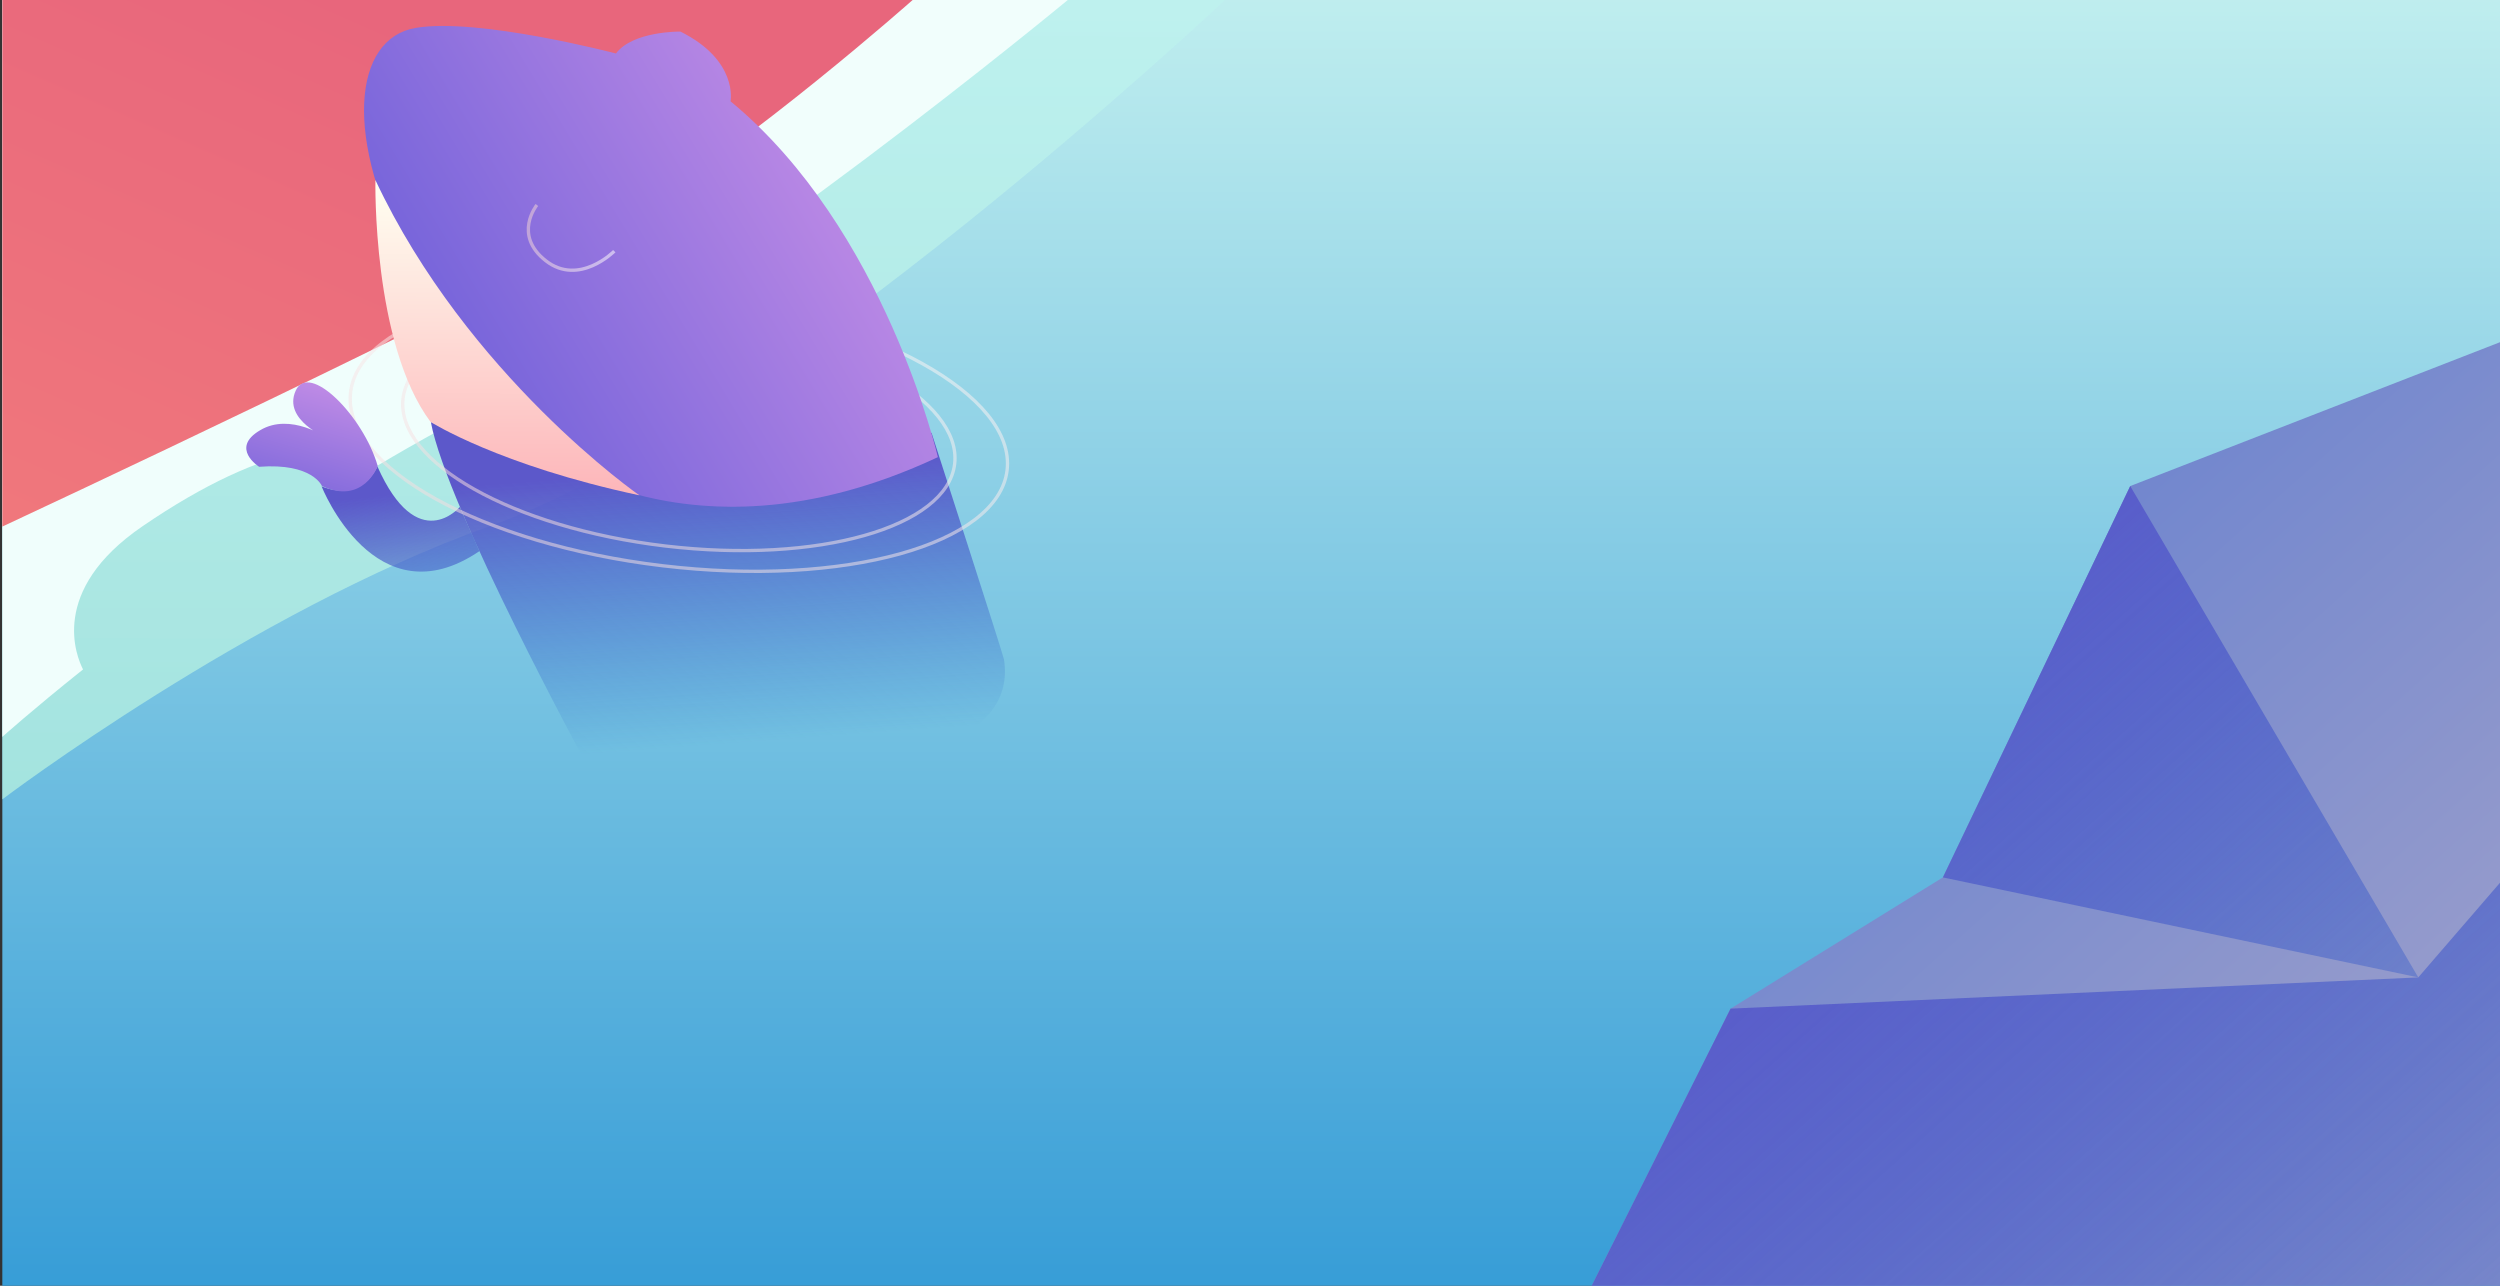 <?xml version="1.0" encoding="utf-8"?>
<!-- Generator: Adobe Illustrator 21.0.0, SVG Export Plug-In . SVG Version: 6.00 Build 0)  -->
<svg version="1.1" id="Layer_1" xmlns="http://www.w3.org/2000/svg" xmlns:xlink="http://www.w3.org/1999/xlink" x="0px" y="0px"
	 viewBox="0 0 752.5 387" style="enable-background:new 0 0 752.5 387;" xml:space="preserve">
<rect x="0" y="0" width="752.5" height="387" fill="#333333" stroke="none"/>
<style type="text/css">
	.st0{fill:url(#SVGID_1_);}
	.st1{opacity:0.72;fill:url(#SVGID_2_);}
	.st2{opacity:0.95;}
	.st3{fill:#F3FFFD;}
	.st4{fill:url(#SVGID_3_);}
	.st5{fill:url(#SVGID_4_);}
	.st6{fill:url(#SVGID_5_);}
	.st7{fill:url(#SVGID_6_);}
	.st8{fill:url(#SVGID_7_);}
	.st9{opacity:0.53;fill:none;stroke:url(#SVGID_8_);stroke-miterlimit:10;}
	.st10{fill:url(#SVGID_9_);}
	.st11{opacity:0.53;fill:none;stroke:url(#SVGID_10_);stroke-miterlimit:10;}
	.st12{fill:url(#SVGID_11_);}
	.st13{fill:url(#SVGID_12_);}
	.st14{opacity:0.53;fill:none;stroke:url(#SVGID_13_);stroke-miterlimit:10;}
	.st15{fill:url(#SVGID_14_);}
</style>
<g>
	<linearGradient id="SVGID_1_" gradientUnits="userSpaceOnUse" x1="376.618" y1="-64.124" x2="376.618" y2="402.045">
		<stop  offset="8.064387e-02" style="stop-color:#C8F3F0"/>
		<stop  offset="1" style="stop-color:#329AD6"/>
	</linearGradient>
	<rect x="0.7" class="st0" width="751.8" height="387"/>
	<linearGradient id="SVGID_2_" gradientUnits="userSpaceOnUse" x1="181.05" y1="379.421" x2="184.909" y2="-18.023">
		<stop  offset="0" style="stop-color:#B8F4D6"/>
		<stop  offset="1" style="stop-color:#BEF3F0"/>
	</linearGradient>
	<path class="st1" d="M368.7,0c0,0-135.8,128-221.4,158.4C75.5,184,0.7,240.6,0.7,240.6V0H368.7z"/>
	<g class="st2">
		<g>
			<path class="st3" d="M0.7,0v221.8c0,0,8.9-8,24.3-20.3c-1.9-3.7-10.5-23.7,17.9-43.1c37.8-25.9,62.9-27.5,70.3-18
				c12.8-7.6,26.3-15.1,40.2-22C215.9,87.3,321.4,0,321.4,0H0.7z M147.3,102.5c-9.9,0-17.9-7.2-17.9-16.2s8-16.2,17.9-16.2
				s17.9,7.2,17.9,16.2S157.2,102.5,147.3,102.5z"/>
		</g>
	</g>
	<g>
		<linearGradient id="SVGID_3_" gradientUnits="userSpaceOnUse" x1="544.441" y1="165.315" x2="944.423" y2="612.195">
			<stop  offset="0" style="stop-color:#6881CF"/>
			<stop  offset="1" style="stop-color:#E0C6C6"/>
		</linearGradient>
		<polygon class="st4" points="479.1,387 520.9,303.6 584.8,264.1 641.2,146.3 752.5,103 752.5,387 		"/>
		<linearGradient id="SVGID_4_" gradientUnits="userSpaceOnUse" x1="574.019" y1="161.657" x2="839.079" y2="457.794">
			<stop  offset="0" style="stop-color:#5C58CA"/>
			<stop  offset="0.896" style="stop-color:#2265C8;stop-opacity:0"/>
		</linearGradient>
		<polygon class="st5" points="641.2,146.3 727.9,294.2 584.8,264.1 		"/>
		<linearGradient id="SVGID_5_" gradientUnits="userSpaceOnUse" x1="533.552" y1="234.504" x2="875.246" y2="616.263">
			<stop  offset="0" style="stop-color:#5C58CA"/>
			<stop  offset="0.896" style="stop-color:#2265C8;stop-opacity:0"/>
		</linearGradient>
		<polygon class="st6" points="727.9,294.2 520.9,303.6 479.1,387 752.5,387 752.5,265.7 		"/>
	</g>
	<linearGradient id="SVGID_6_" gradientUnits="userSpaceOnUse" x1="132.37" y1="12.206" x2="-74.484" y2="483.129">
		<stop  offset="0" style="stop-color:#E8667C"/>
		<stop  offset="1" style="stop-color:#FE967D"/>
	</linearGradient>
	<path class="st7" d="M274.7,0c0,0-48.1,42.7-86,65.6s-188,92.9-188,92.9V0H274.7z"/>
	<g>
		
			<linearGradient id="SVGID_7_" gradientUnits="userSpaceOnUse" x1="674.076" y1="214.472" x2="640.504" y2="300.965" gradientTransform="matrix(-0.956 -0.292 -0.292 0.956 921.622 132.701)">
			<stop  offset="0" style="stop-color:#5C58CA"/>
			<stop  offset="0.896" style="stop-color:#2265C8;stop-opacity:0"/>
		</linearGradient>
		<path class="st8" d="M129.7,127.1l150.7,3.2c0,0,21.5,66.5,21.8,68.2c7.2,47.1-125.4,32-125.4,32S134.4,152.6,129.7,127.1z"/>
		
			<linearGradient id="SVGID_8_" gradientUnits="userSpaceOnUse" x1="603.868" y1="206.796" x2="769.916" y2="206.796" gradientTransform="matrix(-0.956 -0.292 -0.292 0.956 921.622 132.701)">
			<stop  offset="0" style="stop-color:#FFFEFD"/>
			<stop  offset="1" style="stop-color:#F1D2D5"/>
		</linearGradient>
		
			<ellipse transform="matrix(0.118 -0.993 0.993 0.118 51.336 317.34)" class="st9" cx="204.3" cy="129.8" rx="34.8" ry="83.6"/>
		
			<linearGradient id="SVGID_9_" gradientUnits="userSpaceOnUse" x1="762.302" y1="249.471" x2="735.437" y2="310.63" gradientTransform="matrix(-0.956 -0.292 -0.292 0.956 921.622 132.701)">
			<stop  offset="0" style="stop-color:#5C58CA"/>
			<stop  offset="0.896" style="stop-color:#2265C8;stop-opacity:0"/>
		</linearGradient>
		<path class="st10" d="M138.4,152.6c0,0-12.7,15-24.8-12.2c0,0-4.5,10.9-16.8,6c0,0,16.1,40.8,47.5,19.5L138.4,152.6z"/>
		
			<linearGradient id="SVGID_10_" gradientUnits="userSpaceOnUse" x1="521.41" y1="480.286" x2="687.458" y2="480.286" gradientTransform="matrix(-1.139 -0.345 -0.346 1.122 1058.629 -200.564)">
			<stop  offset="0" style="stop-color:#FFFEFD"/>
			<stop  offset="1" style="stop-color:#F1D2D5"/>
		</linearGradient>
		
			<ellipse transform="matrix(0.118 -0.993 0.993 0.118 51.336 317.34)" class="st11" cx="204.3" cy="129.8" rx="40.8" ry="99.5"/>
		
			<linearGradient id="SVGID_11_" gradientUnits="userSpaceOnUse" x1="1385.928" y1="398.555" x2="1476.844" y2="658.211" gradientTransform="matrix(-0.771 -0.636 -0.636 0.771 1583.732 612.149)">
			<stop  offset="7.131410e-03" style="stop-color:#C38DE6"/>
			<stop  offset="1" style="stop-color:#2C3DCF"/>
		</linearGradient>
		<path class="st12" d="M282.3,137.6c0,0-15.8-68.7-62.4-107.1c0,0,2.4-12.3-15.1-21c0,0-14.3-0.2-19.4,6.6c0,0-41.5-10.9-60.3-7.7
			s-22,33.2-1.4,71.2s37.3,40.9,33.1,52.2C156.8,131.8,204.1,174.3,282.3,137.6z"/>
		
			<linearGradient id="SVGID_12_" gradientUnits="userSpaceOnUse" x1="721.432" y1="270.977" x2="757.612" y2="150.986" gradientTransform="matrix(-0.956 -0.292 -0.292 0.956 921.622 132.701)">
			<stop  offset="0" style="stop-color:#FC9CA6"/>
			<stop  offset="1" style="stop-color:#FFFFF1"/>
		</linearGradient>
		<path class="st13" d="M113,54.2c0,0-1,49.2,16.6,72.8c0,0,20.6,13.1,62.9,22.1C192.5,149.2,140.6,113,113,54.2z"/>
		
			<linearGradient id="SVGID_13_" gradientUnits="userSpaceOnUse" x1="720.83" y1="162.395" x2="748.919" y2="162.395" gradientTransform="matrix(-0.956 -0.292 -0.292 0.956 921.622 132.701)">
			<stop  offset="0" style="stop-color:#FFFEFD"/>
			<stop  offset="1" style="stop-color:#F1D2D5"/>
		</linearGradient>
		<path class="st14" d="M184.9,75.6c0,0-10.6,10.7-20.6,2.9s-2.7-16.8-2.7-16.8"/>
		
			<linearGradient id="SVGID_14_" gradientUnits="userSpaceOnUse" x1="790.664" y1="221.898" x2="789.375" y2="303.149" gradientTransform="matrix(-0.956 -0.292 -0.292 0.956 921.622 132.701)">
			<stop  offset="7.131410e-03" style="stop-color:#C38DE6"/>
			<stop  offset="1" style="stop-color:#2C3DCF"/>
		</linearGradient>
		<path class="st15" d="M96.9,146.3c0,0-2.8-7-18.9-5.8c0,0-8.9-5.6,0.3-11c9.2-5.5,20.3,2.4,20.3,2.4s-13.6-5.4-9.6-14.3
			s20.4,7.7,24.7,22.7C113.7,140.3,109.3,152.1,96.9,146.3z"/>
	</g>
</g>
</svg>

